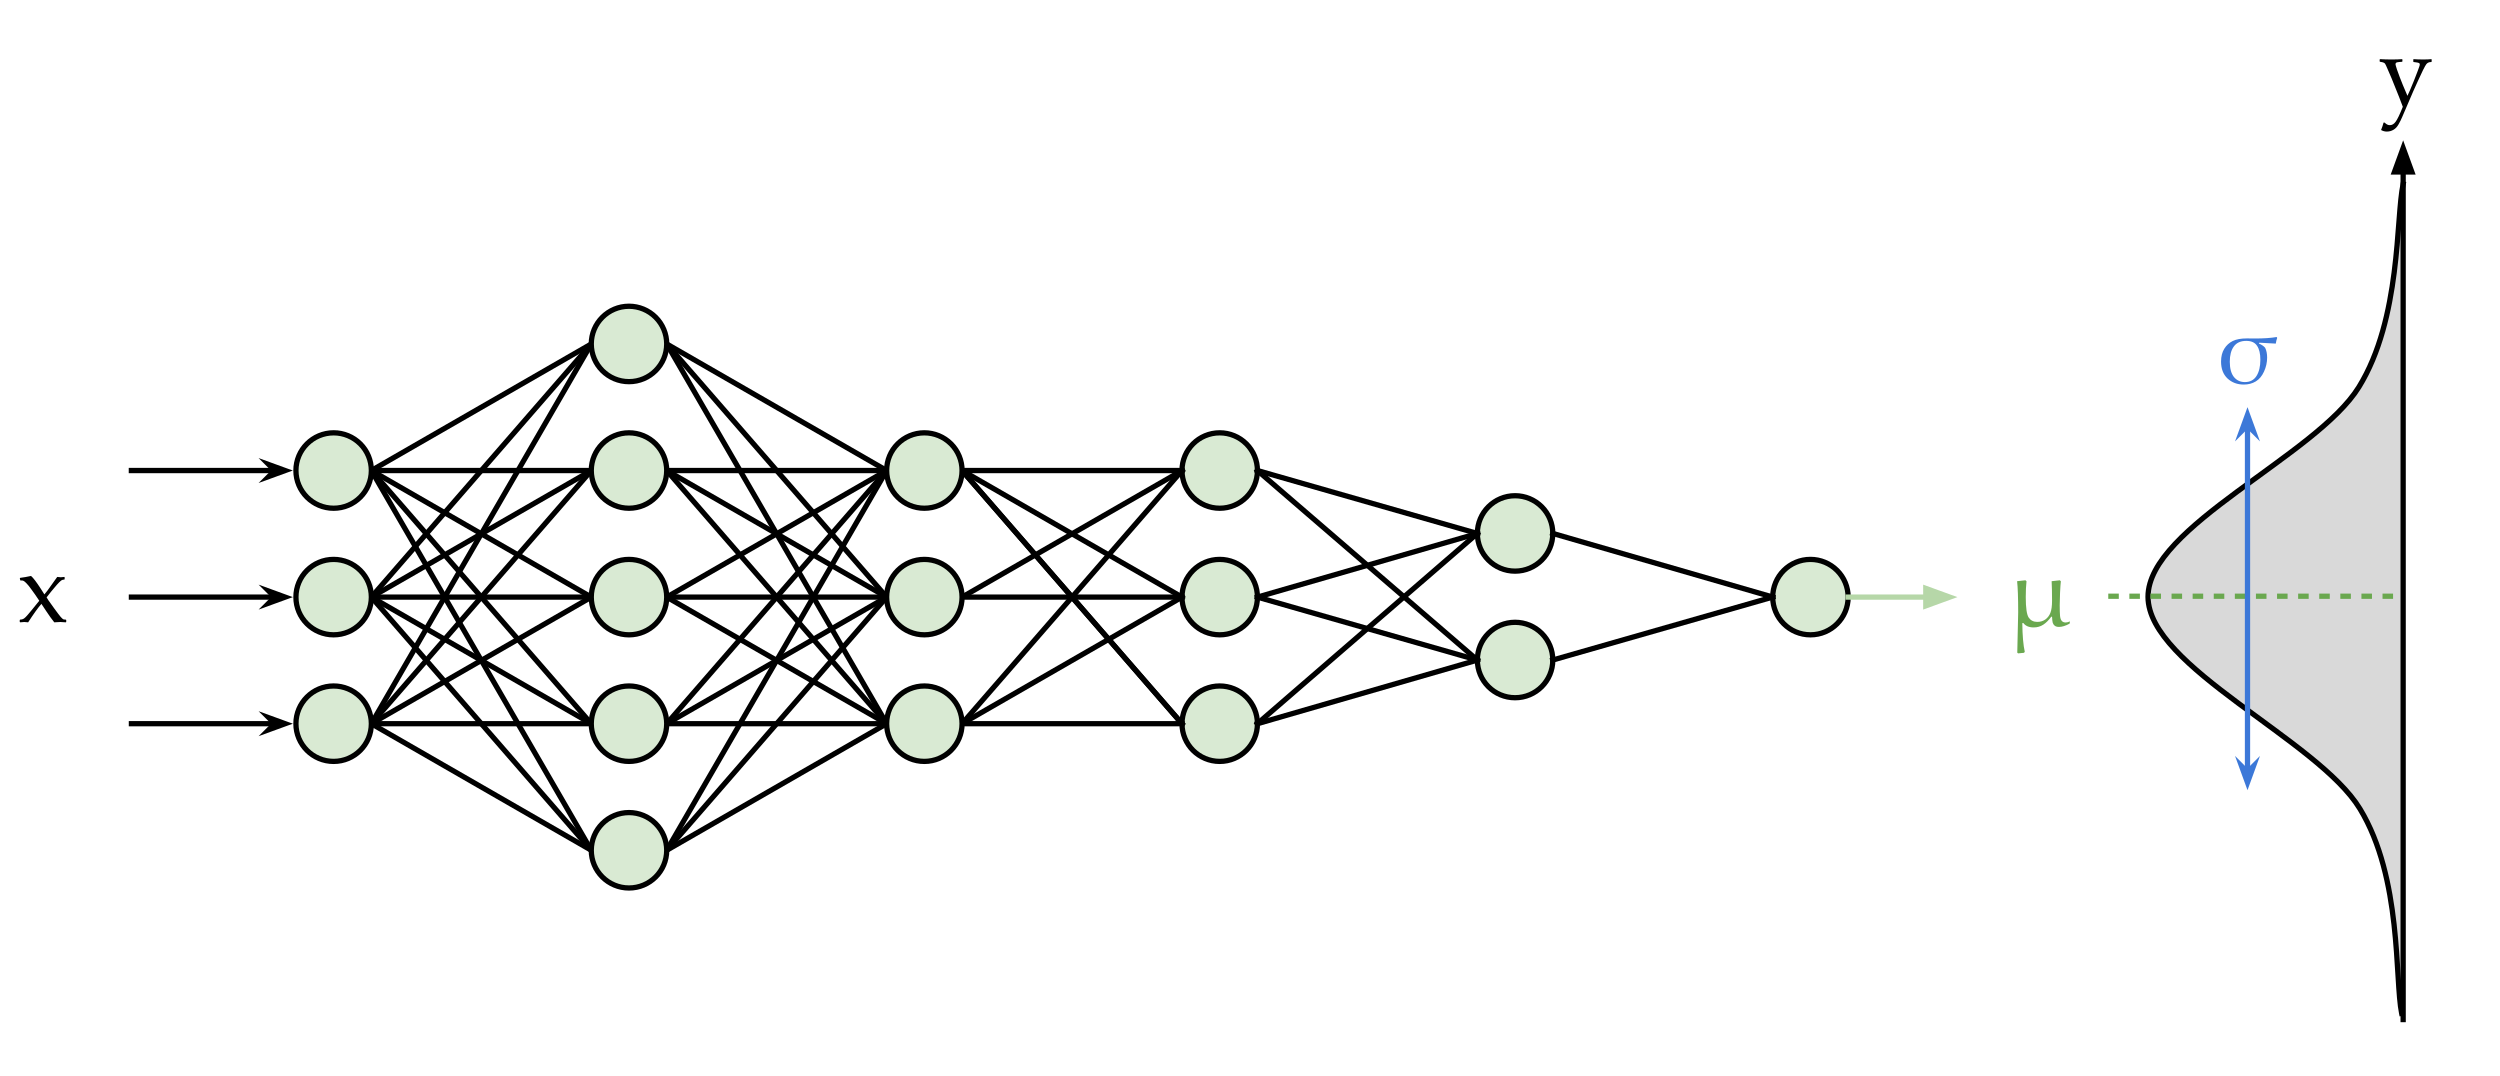 <svg version="1.1" viewBox="0.0 0.0 474.0 204.0" fill="none" stroke="none" stroke-linecap="square" stroke-miterlimit="10" xmlns:xlink="http://www.w3.org/1999/xlink" xmlns="http://www.w3.org/2000/svg"><clipPath id="p.0"><path d="m0 0l474.0 0l0 204.0l-474.0 0l0 -204.0z" clip-rule="nonzero"/></clipPath><g clip-path="url(#p.0)"><path fill="#000000" fill-opacity="0.0" d="m0 0l474.0 0l0 204.0l-474.0 0z" fill-rule="evenodd"/><path fill="#000000" fill-opacity="0.0" d="m70.407 89.213l41.701 -24.0" fill-rule="evenodd"/><path stroke="#000000" stroke-width="1.0" stroke-linejoin="round" stroke-linecap="butt" d="m70.407 89.213l41.701 -24.0" fill-rule="evenodd"/><path fill="#000000" fill-opacity="0.0" d="m70.407 89.213l41.701 0" fill-rule="evenodd"/><path stroke="#000000" stroke-width="1.0" stroke-linejoin="round" stroke-linecap="butt" d="m70.407 89.213l41.701 0" fill-rule="evenodd"/><path fill="#000000" fill-opacity="0.0" d="m70.407 89.213l41.701 24.0" fill-rule="evenodd"/><path stroke="#000000" stroke-width="1.0" stroke-linejoin="round" stroke-linecap="butt" d="m70.407 89.213l41.701 24.0" fill-rule="evenodd"/><path fill="#000000" fill-opacity="0.0" d="m70.407 89.213l41.701 48.0" fill-rule="evenodd"/><path stroke="#000000" stroke-width="1.0" stroke-linejoin="round" stroke-linecap="butt" d="m70.407 89.213l41.701 48.0" fill-rule="evenodd"/><path fill="#000000" fill-opacity="0.0" d="m70.407 89.213l41.701 72.0" fill-rule="evenodd"/><path stroke="#000000" stroke-width="1.0" stroke-linejoin="round" stroke-linecap="butt" d="m70.407 89.213l41.701 72.0" fill-rule="evenodd"/><path fill="#000000" fill-opacity="0.0" d="m70.407 113.213l41.701 -48.0" fill-rule="evenodd"/><path stroke="#000000" stroke-width="1.0" stroke-linejoin="round" stroke-linecap="butt" d="m70.407 113.213l41.701 -48.0" fill-rule="evenodd"/><path fill="#000000" fill-opacity="0.0" d="m70.407 113.213l41.701 -24.0" fill-rule="evenodd"/><path stroke="#000000" stroke-width="1.0" stroke-linejoin="round" stroke-linecap="butt" d="m70.407 113.213l41.701 -24.0" fill-rule="evenodd"/><path fill="#000000" fill-opacity="0.0" d="m70.407 113.213l41.701 0" fill-rule="evenodd"/><path stroke="#000000" stroke-width="1.0" stroke-linejoin="round" stroke-linecap="butt" d="m70.407 113.213l41.701 0" fill-rule="evenodd"/><path fill="#000000" fill-opacity="0.0" d="m70.407 113.213l41.701 24.0" fill-rule="evenodd"/><path stroke="#000000" stroke-width="1.0" stroke-linejoin="round" stroke-linecap="butt" d="m70.407 113.213l41.701 24.0" fill-rule="evenodd"/><path fill="#000000" fill-opacity="0.0" d="m70.407 113.213l41.701 48.0" fill-rule="evenodd"/><path stroke="#000000" stroke-width="1.0" stroke-linejoin="round" stroke-linecap="butt" d="m70.407 113.213l41.701 48.0" fill-rule="evenodd"/><path fill="#000000" fill-opacity="0.0" d="m70.407 137.213l41.701 -72.0" fill-rule="evenodd"/><path stroke="#000000" stroke-width="1.0" stroke-linejoin="round" stroke-linecap="butt" d="m70.407 137.213l41.701 -72.0" fill-rule="evenodd"/><path fill="#000000" fill-opacity="0.0" d="m70.407 137.213l41.701 -48.0" fill-rule="evenodd"/><path stroke="#000000" stroke-width="1.0" stroke-linejoin="round" stroke-linecap="butt" d="m70.407 137.213l41.701 -48.0" fill-rule="evenodd"/><path fill="#000000" fill-opacity="0.0" d="m70.407 137.213l41.701 -24.0" fill-rule="evenodd"/><path stroke="#000000" stroke-width="1.0" stroke-linejoin="round" stroke-linecap="butt" d="m70.407 137.213l41.701 -24.0" fill-rule="evenodd"/><path fill="#000000" fill-opacity="0.0" d="m70.407 137.213l41.701 0" fill-rule="evenodd"/><path stroke="#000000" stroke-width="1.0" stroke-linejoin="round" stroke-linecap="butt" d="m70.407 137.213l41.701 0" fill-rule="evenodd"/><path fill="#000000" fill-opacity="0.0" d="m70.407 137.213l41.701 24.0" fill-rule="evenodd"/><path stroke="#000000" stroke-width="1.0" stroke-linejoin="round" stroke-linecap="butt" d="m70.407 137.213l41.701 24.0" fill-rule="evenodd"/><path fill="#d9ead3" d="m224.108 89.213l0 0c0 -3.949 3.201 -7.15 7.15 -7.15l0 0c1.896 0 3.715 0.753 5.056 2.094c1.341 1.341 2.094 3.159 2.094 5.056l0 0c0 3.949 -3.201 7.15 -7.15 7.15l0 0c-3.949 0 -7.15 -3.201 -7.15 -7.15z" fill-rule="evenodd"/><path stroke="#000000" stroke-width="1.0" stroke-linejoin="round" stroke-linecap="butt" d="m224.108 89.213l0 0c0 -3.949 3.201 -7.15 7.15 -7.15l0 0c1.896 0 3.715 0.753 5.056 2.094c1.341 1.341 2.094 3.159 2.094 5.056l0 0c0 3.949 -3.201 7.15 -7.15 7.15l0 0c-3.949 0 -7.15 -3.201 -7.15 -7.15z" fill-rule="evenodd"/><path fill="#d9ead3" d="m224.108 113.213l0 0c0 -3.949 3.201 -7.15 7.15 -7.15l0 0c1.896 0 3.715 0.753 5.056 2.094c1.341 1.341 2.094 3.159 2.094 5.056l0 0c0 3.949 -3.201 7.15 -7.15 7.15l0 0c-3.949 0 -7.15 -3.201 -7.15 -7.15z" fill-rule="evenodd"/><path stroke="#000000" stroke-width="1.0" stroke-linejoin="round" stroke-linecap="butt" d="m224.108 113.213l0 0c0 -3.949 3.201 -7.15 7.15 -7.15l0 0c1.896 0 3.715 0.753 5.056 2.094c1.341 1.341 2.094 3.159 2.094 5.056l0 0c0 3.949 -3.201 7.15 -7.15 7.15l0 0c-3.949 0 -7.15 -3.201 -7.15 -7.15z" fill-rule="evenodd"/><path fill="#d9ead3" d="m224.108 137.213l0 0c0 -3.949 3.201 -7.15 7.15 -7.15l0 0c1.896 0 3.715 0.753 5.056 2.094c1.341 1.341 2.094 3.159 2.094 5.056l0 0c0 3.949 -3.201 7.15 -7.15 7.15l0 0c-3.949 0 -7.15 -3.201 -7.15 -7.15z" fill-rule="evenodd"/><path stroke="#000000" stroke-width="1.0" stroke-linejoin="round" stroke-linecap="butt" d="m224.108 137.213l0 0c0 -3.949 3.201 -7.15 7.15 -7.15l0 0c1.896 0 3.715 0.753 5.056 2.094c1.341 1.341 2.094 3.159 2.094 5.056l0 0c0 3.949 -3.201 7.15 -7.15 7.15l0 0c-3.949 0 -7.15 -3.201 -7.15 -7.15z" fill-rule="evenodd"/><path fill="#d9ead3" d="m280.108 125.139l0 0c0 -3.949 3.201 -7.15 7.15 -7.15l0 0c1.896 0 3.715 0.753 5.056 2.094c1.341 1.341 2.094 3.159 2.094 5.056l0 0c0 3.949 -3.201 7.15 -7.15 7.15l0 0c-3.949 0 -7.15 -3.201 -7.15 -7.15z" fill-rule="evenodd"/><path stroke="#000000" stroke-width="1.0" stroke-linejoin="round" stroke-linecap="butt" d="m280.108 125.139l0 0c0 -3.949 3.201 -7.15 7.15 -7.15l0 0c1.896 0 3.715 0.753 5.056 2.094c1.341 1.341 2.094 3.159 2.094 5.056l0 0c0 3.949 -3.201 7.15 -7.15 7.15l0 0c-3.949 0 -7.15 -3.201 -7.15 -7.15z" fill-rule="evenodd"/><path fill="#d9ead3" d="m280.108 101.139l0 0c0 -3.949 3.201 -7.15 7.15 -7.15l0 0c1.896 0 3.715 0.753 5.056 2.094c1.341 1.341 2.094 3.159 2.094 5.056l0 0c0 3.949 -3.201 7.15 -7.15 7.15l0 0c-3.949 0 -7.15 -3.201 -7.15 -7.15z" fill-rule="evenodd"/><path stroke="#000000" stroke-width="1.0" stroke-linejoin="round" stroke-linecap="butt" d="m280.108 101.139l0 0c0 -3.949 3.201 -7.15 7.15 -7.15l0 0c1.896 0 3.715 0.753 5.056 2.094c1.341 1.341 2.094 3.159 2.094 5.056l0 0c0 3.949 -3.201 7.15 -7.15 7.15l0 0c-3.949 0 -7.15 -3.201 -7.15 -7.15z" fill-rule="evenodd"/><path fill="#d9ead3" d="m336.108 113.213l0 0c0 -3.949 3.201 -7.15 7.15 -7.15l0 0c1.896 0 3.715 0.753 5.056 2.094c1.341 1.341 2.094 3.159 2.094 5.056l0 0c0 3.949 -3.201 7.15 -7.15 7.15l0 0c-3.949 0 -7.15 -3.201 -7.15 -7.15z" fill-rule="evenodd"/><path stroke="#000000" stroke-width="1.0" stroke-linejoin="round" stroke-linecap="butt" d="m336.108 113.213l0 0c0 -3.949 3.201 -7.15 7.15 -7.15l0 0c1.896 0 3.715 0.753 5.056 2.094c1.341 1.341 2.094 3.159 2.094 5.056l0 0c0 3.949 -3.201 7.15 -7.15 7.15l0 0c-3.949 0 -7.15 -3.201 -7.15 -7.15z" fill-rule="evenodd"/><path fill="#000000" fill-opacity="0.0" d="m126.407 65.213l41.701 24.0" fill-rule="evenodd"/><path stroke="#000000" stroke-width="1.0" stroke-linejoin="round" stroke-linecap="butt" d="m126.407 65.213l41.701 24.0" fill-rule="evenodd"/><path fill="#000000" fill-opacity="0.0" d="m126.407 65.213l41.701 48.0" fill-rule="evenodd"/><path stroke="#000000" stroke-width="1.0" stroke-linejoin="round" stroke-linecap="butt" d="m126.407 65.213l41.701 48.0" fill-rule="evenodd"/><path fill="#000000" fill-opacity="0.0" d="m126.407 65.213l41.701 72.0" fill-rule="evenodd"/><path stroke="#000000" stroke-width="1.0" stroke-linejoin="round" stroke-linecap="butt" d="m126.407 65.213l41.701 72.0" fill-rule="evenodd"/><path fill="#000000" fill-opacity="0.0" d="m126.407 89.213l41.701 0" fill-rule="evenodd"/><path stroke="#000000" stroke-width="1.0" stroke-linejoin="round" stroke-linecap="butt" d="m126.407 89.213l41.701 0" fill-rule="evenodd"/><path fill="#000000" fill-opacity="0.0" d="m126.407 89.213l41.701 24.0" fill-rule="evenodd"/><path stroke="#000000" stroke-width="1.0" stroke-linejoin="round" stroke-linecap="butt" d="m126.407 89.213l41.701 24.0" fill-rule="evenodd"/><path fill="#000000" fill-opacity="0.0" d="m126.407 89.213l41.701 48.0" fill-rule="evenodd"/><path stroke="#000000" stroke-width="1.0" stroke-linejoin="round" stroke-linecap="butt" d="m126.407 89.213l41.701 48.0" fill-rule="evenodd"/><path fill="#000000" fill-opacity="0.0" d="m126.407 113.213l41.701 -24.0" fill-rule="evenodd"/><path stroke="#000000" stroke-width="1.0" stroke-linejoin="round" stroke-linecap="butt" d="m126.407 113.213l41.701 -24.0" fill-rule="evenodd"/><path fill="#000000" fill-opacity="0.0" d="m126.407 113.213l41.701 0" fill-rule="evenodd"/><path stroke="#000000" stroke-width="1.0" stroke-linejoin="round" stroke-linecap="butt" d="m126.407 113.213l41.701 0" fill-rule="evenodd"/><path fill="#000000" fill-opacity="0.0" d="m126.407 113.213l41.701 24.0" fill-rule="evenodd"/><path stroke="#000000" stroke-width="1.0" stroke-linejoin="round" stroke-linecap="butt" d="m126.407 113.213l41.701 24.0" fill-rule="evenodd"/><path fill="#000000" fill-opacity="0.0" d="m126.407 137.213l41.701 -48.0" fill-rule="evenodd"/><path stroke="#000000" stroke-width="1.0" stroke-linejoin="round" stroke-linecap="butt" d="m126.407 137.213l41.701 -48.0" fill-rule="evenodd"/><path fill="#000000" fill-opacity="0.0" d="m126.407 137.213l41.701 -24.0" fill-rule="evenodd"/><path stroke="#000000" stroke-width="1.0" stroke-linejoin="round" stroke-linecap="butt" d="m126.407 137.213l41.701 -24.0" fill-rule="evenodd"/><path fill="#000000" fill-opacity="0.0" d="m126.407 137.213l41.701 0" fill-rule="evenodd"/><path stroke="#000000" stroke-width="1.0" stroke-linejoin="round" stroke-linecap="butt" d="m126.407 137.213l41.701 0" fill-rule="evenodd"/><path fill="#000000" fill-opacity="0.0" d="m126.407 161.213l41.701 -24.0" fill-rule="evenodd"/><path stroke="#000000" stroke-width="1.0" stroke-linejoin="round" stroke-linecap="butt" d="m126.407 161.213l41.701 -24.0" fill-rule="evenodd"/><path fill="#000000" fill-opacity="0.0" d="m126.407 161.213l41.701 -48.0" fill-rule="evenodd"/><path stroke="#000000" stroke-width="1.0" stroke-linejoin="round" stroke-linecap="butt" d="m126.407 161.213l41.701 -48.0" fill-rule="evenodd"/><path fill="#000000" fill-opacity="0.0" d="m126.407 161.213l41.701 -72.0" fill-rule="evenodd"/><path stroke="#000000" stroke-width="1.0" stroke-linejoin="round" stroke-linecap="butt" d="m126.407 161.213l41.701 -72.0" fill-rule="evenodd"/><path fill="#000000" fill-opacity="0.0" d="m182.407 89.213l41.701 0" fill-rule="evenodd"/><path stroke="#000000" stroke-width="1.0" stroke-linejoin="round" stroke-linecap="butt" d="m182.407 89.213l41.701 0" fill-rule="evenodd"/><path fill="#000000" fill-opacity="0.0" d="m182.407 89.213l41.701 24.0" fill-rule="evenodd"/><path stroke="#000000" stroke-width="1.0" stroke-linejoin="round" stroke-linecap="butt" d="m182.407 89.213l41.701 24.0" fill-rule="evenodd"/><path fill="#000000" fill-opacity="0.0" d="m182.407 89.213l41.701 48.0" fill-rule="evenodd"/><path stroke="#000000" stroke-width="1.0" stroke-linejoin="round" stroke-linecap="butt" d="m182.407 89.213l41.701 48.0" fill-rule="evenodd"/><path fill="#000000" fill-opacity="0.0" d="m182.407 89.213l41.701 48.0" fill-rule="evenodd"/><path stroke="#000000" stroke-width="1.0" stroke-linejoin="round" stroke-linecap="butt" d="m182.407 89.213l41.701 48.0" fill-rule="evenodd"/><path fill="#000000" fill-opacity="0.0" d="m182.407 137.213l41.701 -24.0" fill-rule="evenodd"/><path stroke="#000000" stroke-width="1.0" stroke-linejoin="round" stroke-linecap="butt" d="m182.407 137.213l41.701 -24.0" fill-rule="evenodd"/><path fill="#000000" fill-opacity="0.0" d="m182.407 137.213l41.701 -48.0" fill-rule="evenodd"/><path stroke="#000000" stroke-width="1.0" stroke-linejoin="round" stroke-linecap="butt" d="m182.407 137.213l41.701 -48.0" fill-rule="evenodd"/><path fill="#000000" fill-opacity="0.0" d="m182.407 113.213l41.701 -24.0" fill-rule="evenodd"/><path stroke="#000000" stroke-width="1.0" stroke-linejoin="round" stroke-linecap="butt" d="m182.407 113.213l41.701 -24.0" fill-rule="evenodd"/><path fill="#000000" fill-opacity="0.0" d="m182.407 113.213l41.701 0" fill-rule="evenodd"/><path stroke="#000000" stroke-width="1.0" stroke-linejoin="round" stroke-linecap="butt" d="m182.407 113.213l41.701 0" fill-rule="evenodd"/><path fill="#000000" fill-opacity="0.0" d="m182.407 137.213l41.701 0" fill-rule="evenodd"/><path stroke="#000000" stroke-width="1.0" stroke-linejoin="round" stroke-linecap="butt" d="m182.407 137.213l41.701 0" fill-rule="evenodd"/><path fill="#000000" fill-opacity="0.0" d="m238.407 89.213l41.701 11.937" fill-rule="evenodd"/><path stroke="#000000" stroke-width="1.0" stroke-linejoin="round" stroke-linecap="butt" d="m238.407 89.213l41.701 11.937" fill-rule="evenodd"/><path fill="#000000" fill-opacity="0.0" d="m238.407 89.213l41.701 35.937" fill-rule="evenodd"/><path stroke="#000000" stroke-width="1.0" stroke-linejoin="round" stroke-linecap="butt" d="m238.407 89.213l41.701 35.937" fill-rule="evenodd"/><path fill="#000000" fill-opacity="0.0" d="m238.407 113.213l41.701 -12.063" fill-rule="evenodd"/><path stroke="#000000" stroke-width="1.0" stroke-linejoin="round" stroke-linecap="butt" d="m238.407 113.213l41.701 -12.063" fill-rule="evenodd"/><path fill="#000000" fill-opacity="0.0" d="m238.407 113.213l41.701 11.937" fill-rule="evenodd"/><path stroke="#000000" stroke-width="1.0" stroke-linejoin="round" stroke-linecap="butt" d="m238.407 113.213l41.701 11.937" fill-rule="evenodd"/><path fill="#000000" fill-opacity="0.0" d="m238.407 137.202l41.701 -36.063" fill-rule="evenodd"/><path stroke="#000000" stroke-width="1.0" stroke-linejoin="round" stroke-linecap="butt" d="m238.407 137.202l41.701 -36.063" fill-rule="evenodd"/><path fill="#000000" fill-opacity="0.0" d="m238.407 137.213l41.701 -12.063" fill-rule="evenodd"/><path stroke="#000000" stroke-width="1.0" stroke-linejoin="round" stroke-linecap="butt" d="m238.407 137.213l41.701 -12.063" fill-rule="evenodd"/><path fill="#000000" fill-opacity="0.0" d="m294.407 101.139l41.701 12.063" fill-rule="evenodd"/><path stroke="#000000" stroke-width="1.0" stroke-linejoin="round" stroke-linecap="butt" d="m294.407 101.139l41.701 12.063" fill-rule="evenodd"/><path fill="#000000" fill-opacity="0.0" d="m294.407 125.139l41.701 -11.937" fill-rule="evenodd"/><path stroke="#000000" stroke-width="1.0" stroke-linejoin="round" stroke-linecap="butt" d="m294.407 125.139l41.701 -11.937" fill-rule="evenodd"/><path fill="#d9ead3" d="m56.108 89.213l0 0c0 -3.949 3.201 -7.15 7.15 -7.15l0 0c1.896 0 3.715 0.753 5.056 2.094c1.341 1.341 2.094 3.159 2.094 5.056l0 0c0 3.949 -3.201 7.15 -7.15 7.15l0 0c-3.949 0 -7.15 -3.201 -7.15 -7.15z" fill-rule="evenodd"/><path stroke="#000000" stroke-width="1.0" stroke-linejoin="round" stroke-linecap="butt" d="m56.108 89.213l0 0c0 -3.949 3.201 -7.15 7.15 -7.15l0 0c1.896 0 3.715 0.753 5.056 2.094c1.341 1.341 2.094 3.159 2.094 5.056l0 0c0 3.949 -3.201 7.15 -7.15 7.15l0 0c-3.949 0 -7.15 -3.201 -7.15 -7.15z" fill-rule="evenodd"/><path fill="#d9ead3" d="m56.108 113.213l0 0c0 -3.949 3.201 -7.15 7.15 -7.15l0 0c1.896 0 3.715 0.753 5.056 2.094c1.341 1.341 2.094 3.159 2.094 5.056l0 0c0 3.949 -3.201 7.15 -7.15 7.15l0 0c-3.949 0 -7.15 -3.201 -7.15 -7.15z" fill-rule="evenodd"/><path stroke="#000000" stroke-width="1.0" stroke-linejoin="round" stroke-linecap="butt" d="m56.108 113.213l0 0c0 -3.949 3.201 -7.15 7.15 -7.15l0 0c1.896 0 3.715 0.753 5.056 2.094c1.341 1.341 2.094 3.159 2.094 5.056l0 0c0 3.949 -3.201 7.15 -7.15 7.15l0 0c-3.949 0 -7.15 -3.201 -7.15 -7.15z" fill-rule="evenodd"/><path fill="#d9ead3" d="m56.108 137.213l0 0c0 -3.949 3.201 -7.15 7.15 -7.15l0 0c1.896 0 3.715 0.753 5.056 2.094c1.341 1.341 2.094 3.159 2.094 5.056l0 0c0 3.949 -3.201 7.15 -7.15 7.15l0 0c-3.949 0 -7.15 -3.201 -7.15 -7.15z" fill-rule="evenodd"/><path stroke="#000000" stroke-width="1.0" stroke-linejoin="round" stroke-linecap="butt" d="m56.108 137.213l0 0c0 -3.949 3.201 -7.15 7.15 -7.15l0 0c1.896 0 3.715 0.753 5.056 2.094c1.341 1.341 2.094 3.159 2.094 5.056l0 0c0 3.949 -3.201 7.15 -7.15 7.15l0 0c-3.949 0 -7.15 -3.201 -7.15 -7.15z" fill-rule="evenodd"/><path fill="#d9ead3" d="m112.108 89.213l0 0c0 -3.949 3.201 -7.15 7.15 -7.15l0 0c1.896 0 3.715 0.753 5.056 2.094c1.341 1.341 2.094 3.159 2.094 5.056l0 0c0 3.949 -3.201 7.15 -7.15 7.15l0 0c-3.949 0 -7.15 -3.201 -7.15 -7.15z" fill-rule="evenodd"/><path stroke="#000000" stroke-width="1.0" stroke-linejoin="round" stroke-linecap="butt" d="m112.108 89.213l0 0c0 -3.949 3.201 -7.15 7.15 -7.15l0 0c1.896 0 3.715 0.753 5.056 2.094c1.341 1.341 2.094 3.159 2.094 5.056l0 0c0 3.949 -3.201 7.15 -7.15 7.15l0 0c-3.949 0 -7.15 -3.201 -7.15 -7.15z" fill-rule="evenodd"/><path fill="#d9ead3" d="m112.108 113.213l0 0c0 -3.949 3.201 -7.15 7.15 -7.15l0 0c1.896 0 3.715 0.753 5.056 2.094c1.341 1.341 2.094 3.159 2.094 5.056l0 0c0 3.949 -3.201 7.15 -7.15 7.15l0 0c-3.949 0 -7.15 -3.201 -7.15 -7.15z" fill-rule="evenodd"/><path stroke="#000000" stroke-width="1.0" stroke-linejoin="round" stroke-linecap="butt" d="m112.108 113.213l0 0c0 -3.949 3.201 -7.15 7.15 -7.15l0 0c1.896 0 3.715 0.753 5.056 2.094c1.341 1.341 2.094 3.159 2.094 5.056l0 0c0 3.949 -3.201 7.15 -7.15 7.15l0 0c-3.949 0 -7.15 -3.201 -7.15 -7.15z" fill-rule="evenodd"/><path fill="#d9ead3" d="m112.108 137.213l0 0c0 -3.949 3.201 -7.15 7.15 -7.15l0 0c1.896 0 3.715 0.753 5.056 2.094c1.341 1.341 2.094 3.159 2.094 5.056l0 0c0 3.949 -3.201 7.15 -7.15 7.15l0 0c-3.949 0 -7.15 -3.201 -7.15 -7.15z" fill-rule="evenodd"/><path stroke="#000000" stroke-width="1.0" stroke-linejoin="round" stroke-linecap="butt" d="m112.108 137.213l0 0c0 -3.949 3.201 -7.15 7.15 -7.15l0 0c1.896 0 3.715 0.753 5.056 2.094c1.341 1.341 2.094 3.159 2.094 5.056l0 0c0 3.949 -3.201 7.15 -7.15 7.15l0 0c-3.949 0 -7.15 -3.201 -7.15 -7.15z" fill-rule="evenodd"/><path fill="#d9ead3" d="m112.108 65.213l0 0c0 -3.949 3.201 -7.15 7.15 -7.15l0 0c1.896 0 3.715 0.753 5.056 2.094c1.341 1.341 2.094 3.159 2.094 5.056l0 0c0 3.949 -3.201 7.15 -7.15 7.15l0 0c-3.949 0 -7.15 -3.201 -7.15 -7.15z" fill-rule="evenodd"/><path stroke="#000000" stroke-width="1.0" stroke-linejoin="round" stroke-linecap="butt" d="m112.108 65.213l0 0c0 -3.949 3.201 -7.15 7.15 -7.15l0 0c1.896 0 3.715 0.753 5.056 2.094c1.341 1.341 2.094 3.159 2.094 5.056l0 0c0 3.949 -3.201 7.15 -7.15 7.15l0 0c-3.949 0 -7.15 -3.201 -7.15 -7.15z" fill-rule="evenodd"/><path fill="#d9ead3" d="m112.108 161.213l0 0c0 -3.949 3.201 -7.15 7.15 -7.15l0 0c1.896 0 3.715 0.753 5.056 2.094c1.341 1.341 2.094 3.159 2.094 5.056l0 0c0 3.949 -3.201 7.15 -7.15 7.15l0 0c-3.949 0 -7.15 -3.201 -7.15 -7.15z" fill-rule="evenodd"/><path stroke="#000000" stroke-width="1.0" stroke-linejoin="round" stroke-linecap="butt" d="m112.108 161.213l0 0c0 -3.949 3.201 -7.15 7.15 -7.15l0 0c1.896 0 3.715 0.753 5.056 2.094c1.341 1.341 2.094 3.159 2.094 5.056l0 0c0 3.949 -3.201 7.15 -7.15 7.15l0 0c-3.949 0 -7.15 -3.201 -7.15 -7.15z" fill-rule="evenodd"/><path fill="#d9ead3" d="m168.108 89.213l0 0c0 -3.949 3.201 -7.15 7.15 -7.15l0 0c1.896 0 3.715 0.753 5.056 2.094c1.341 1.341 2.094 3.159 2.094 5.056l0 0c0 3.949 -3.201 7.15 -7.15 7.15l0 0c-3.949 0 -7.15 -3.201 -7.15 -7.15z" fill-rule="evenodd"/><path stroke="#000000" stroke-width="1.0" stroke-linejoin="round" stroke-linecap="butt" d="m168.108 89.213l0 0c0 -3.949 3.201 -7.15 7.15 -7.15l0 0c1.896 0 3.715 0.753 5.056 2.094c1.341 1.341 2.094 3.159 2.094 5.056l0 0c0 3.949 -3.201 7.15 -7.15 7.15l0 0c-3.949 0 -7.15 -3.201 -7.15 -7.15z" fill-rule="evenodd"/><path fill="#d9ead3" d="m168.108 113.213l0 0c0 -3.949 3.201 -7.15 7.15 -7.15l0 0c1.896 0 3.715 0.753 5.056 2.094c1.341 1.341 2.094 3.159 2.094 5.056l0 0c0 3.949 -3.201 7.15 -7.15 7.15l0 0c-3.949 0 -7.15 -3.201 -7.15 -7.15z" fill-rule="evenodd"/><path stroke="#000000" stroke-width="1.0" stroke-linejoin="round" stroke-linecap="butt" d="m168.108 113.213l0 0c0 -3.949 3.201 -7.15 7.15 -7.15l0 0c1.896 0 3.715 0.753 5.056 2.094c1.341 1.341 2.094 3.159 2.094 5.056l0 0c0 3.949 -3.201 7.15 -7.15 7.15l0 0c-3.949 0 -7.15 -3.201 -7.15 -7.15z" fill-rule="evenodd"/><path fill="#d9ead3" d="m168.108 137.213l0 0c0 -3.949 3.201 -7.15 7.15 -7.15l0 0c1.896 0 3.715 0.753 5.056 2.094c1.341 1.341 2.094 3.159 2.094 5.056l0 0c0 3.949 -3.201 7.15 -7.15 7.15l0 0c-3.949 0 -7.15 -3.201 -7.15 -7.15z" fill-rule="evenodd"/><path stroke="#000000" stroke-width="1.0" stroke-linejoin="round" stroke-linecap="butt" d="m168.108 137.213l0 0c0 -3.949 3.201 -7.15 7.15 -7.15l0 0c1.896 0 3.715 0.753 5.056 2.094c1.341 1.341 2.094 3.159 2.094 5.056l0 0c0 3.949 -3.201 7.15 -7.15 7.15l0 0c-3.949 0 -7.15 -3.201 -7.15 -7.15z" fill-rule="evenodd"/><path fill="#d9d9d9" d="m455.354 192.126c-1.319 -6.465 0.099 -25.627 -7.916 -38.787c-8.015 -13.16 -40.14 -26.848 -40.173 -40.173c-0.033 -13.325 31.914 -26.731 39.976 -39.777c8.062 -13.046 6.997 -32.082 8.396 -38.499" fill-rule="evenodd"/><path stroke="#000000" stroke-width="1.0" stroke-linejoin="round" stroke-linecap="butt" d="m455.354 192.126c-1.319 -6.465 0.099 -25.627 -7.916 -38.787c-8.015 -13.16 -40.14 -26.848 -40.173 -40.173c-0.033 -13.325 31.914 -26.731 39.976 -39.777c8.062 -13.046 6.997 -32.082 8.396 -38.499" fill-rule="evenodd"/><path fill="#000000" fill-opacity="0.0" d="m455.638 193.315l0 -166.709" fill-rule="evenodd"/><path stroke="#000000" stroke-width="1.0" stroke-linejoin="round" stroke-linecap="butt" d="m455.638 193.315l0 -160.709" fill-rule="evenodd"/><path fill="#000000" stroke="#000000" stroke-width="1.0" stroke-linecap="butt" d="m457.29 32.606l-1.652 -4.538l-1.652 4.538z" fill-rule="evenodd"/><path fill="#000000" fill-opacity="0.0" d="m441.397 6.134l29.669 0l0 13.291l-29.669 0z" fill-rule="evenodd"/><path fill="#000000" d="m451.45 24.653q0.312 -0.766 0.469 -1.406l0.219 0q0.453 0.484 0.969 0.484q0.641 0 1.109 -0.656q0.484 -0.641 1.359 -2.828q-0.344 -0.969 -0.703 -1.844l-1.438 -3.578q-0.234 -0.562 -0.688 -1.594q-0.438 -1.031 -0.531 -1.141q-0.078 -0.109 -0.219 -0.188q-0.141 -0.094 -0.734 -0.188l-0.078 -0.062l0 -0.375l0.094 -0.062q1.047 0.062 2.141 0.062q1.297 0 2.0 -0.062l0.078 0.062l0 0.375l-0.078 0.062q-0.094 0.016 -0.562 0.047q-0.453 0.031 -0.562 0.156q-0.109 0.109 -0.109 0.25q0 0.156 0.281 1.016q0.281 0.844 0.547 1.5l0.562 1.422q0.562 1.391 0.875 2.062l0.484 -1.062q0.266 -0.578 0.734 -1.766l0.75 -1.938q0.297 -0.75 0.328 -0.922q0.047 -0.188 0.047 -0.266q0 -0.203 -0.156 -0.266q-0.141 -0.078 -0.641 -0.141l-0.375 -0.047l-0.062 -0.078l0 -0.406l0.078 -0.062q0.75 0.062 1.812 0.062q0.953 0 1.516 -0.062l0.078 0.062l0 0.406l-0.078 0.078q-0.328 0 -0.531 0.094q-0.203 0.078 -0.391 0.297q-0.172 0.203 -0.656 1.172q-0.469 0.969 -0.938 2.0l-0.891 1.969l-2.109 4.906q-0.266 0.641 -0.672 1.359q-0.406 0.734 -1.0 1.062q-0.578 0.328 -1.234 0.328q-0.578 0 -1.094 -0.297zm4.875 -14.203l0 0zm2.141 9.797l0 0z" fill-rule="nonzero"/><path fill="#000000" fill-opacity="0.0" d="m411.291 59.081l29.669 0l0 13.291l-29.669 0z" fill-rule="evenodd"/><path fill="#3c78d8" d="m431.659 63.897l0.094 0.172q-0.172 0.469 -0.266 1.078q-0.781 -0.047 -3.125 -0.172l-0.078 0.156q0.828 0.359 1.188 0.812q0.375 0.766 0.375 1.844q0 1.391 -0.594 2.672q-0.578 1.266 -1.562 1.859q-0.984 0.594 -2.266 0.594q-1.859 0 -3.094 -1.156q-1.219 -1.156 -1.219 -3.203q0 -1.438 0.609 -2.422q0.609 -0.984 1.594 -1.469q1.0 -0.5 2.703 -0.5l1.531 0.016q2.469 0 4.109 -0.281zm-8.891 4.672q0 1.922 0.781 2.906q0.797 0.969 2.078 0.969q1.469 0 2.203 -1.156q0.734 -1.156 0.734 -3.094q0 -1.703 -0.625 -2.625q-0.609 -0.938 -2.047 -0.938q-1.594 0 -2.359 1.062q-0.766 1.047 -0.766 2.875z" fill-rule="nonzero"/><path fill="#000000" fill-opacity="0.0" d="m400.226 113.043l55.213 0" fill-rule="evenodd"/><path stroke="#6aa84f" stroke-width="1.0" stroke-linejoin="round" stroke-linecap="butt" stroke-dasharray="1.0,3.0" d="m400.226 113.043l55.213 0" fill-rule="evenodd"/><path fill="#000000" fill-opacity="0.0" d="m371.743 105.143l29.669 0l0 13.291l-29.669 0z" fill-rule="evenodd"/><path fill="#6aa84f" d="m392.462 117.818l-0.062 0.422q-1.141 0.625 -2.016 0.625q-0.5 0 -0.797 -0.219q-0.281 -0.219 -0.391 -0.578q-0.094 -0.359 -0.125 -1.094l-0.125 -0.078q-0.75 1.031 -1.547 1.547q-0.797 0.516 -1.812 0.516q-1.344 0 -1.969 -0.844l-0.188 0.031q0.047 3.609 0.469 5.422l-0.141 0.203q-0.516 0.078 -1.125 0.109l-0.156 -0.141q0.094 -3.812 0.172 -7.625q0 -4.078 -0.203 -5.922l1.578 -0.172l0.203 0.188q-0.141 1.266 -0.141 3.0q0 3.062 0.562 3.891q0.562 0.812 1.625 0.812q0.859 0 1.516 -0.453q0.656 -0.469 0.969 -1.266q0.312 -0.797 0.312 -2.281q0 -2.25 -0.078 -3.719l1.547 -0.172l0.203 0.188q-0.078 0.609 -0.156 2.203q-0.062 1.594 -0.062 2.359q0 1.344 0.062 2.0q0.062 0.641 0.328 0.953q0.266 0.297 0.734 0.297q0.359 0 0.812 -0.203z" fill-rule="nonzero"/><path fill="#000000" fill-opacity="0.0" d="m426.126 77.193l0 72.63" fill-rule="evenodd"/><path stroke="#3c78d8" stroke-width="1.0" stroke-linejoin="round" stroke-linecap="butt" d="m426.126 80.62l0 65.776" fill-rule="evenodd"/><path fill="#3c78d8" stroke="#3c78d8" stroke-width="1.0" stroke-linecap="butt" d="m426.126 80.62l1.125 1.125l-1.125 -3.09l-1.125 3.09z" fill-rule="evenodd"/><path fill="#3c78d8" stroke="#3c78d8" stroke-width="1.0" stroke-linecap="butt" d="m426.126 146.396l-1.125 -1.125l1.125 3.09l1.125 -3.09z" fill-rule="evenodd"/><path fill="#000000" fill-opacity="0.0" d="m350.407 113.213l20.724 0" fill-rule="evenodd"/><path stroke="#b6d7a8" stroke-width="1.0" stroke-linejoin="round" stroke-linecap="butt" d="m350.407 113.213l14.724 0" fill-rule="evenodd"/><path fill="#b6d7a8" stroke="#b6d7a8" stroke-width="1.0" stroke-linecap="butt" d="m365.131 114.865l4.538 -1.652l-4.538 -1.652z" fill-rule="evenodd"/><path fill="#000000" fill-opacity="0.0" d="m-5.585 104.365l22.142 0l0 13.291l-22.142 0z" fill-rule="evenodd"/><path fill="#000000" d="m3.821 117.993l-0.078 -0.078l0 -0.359l0.078 -0.078q0.344 -0.016 0.547 -0.109q0.219 -0.094 0.516 -0.391q0.312 -0.312 1.094 -1.266l1.469 -1.812l-0.781 -1.156q-0.172 -0.25 -0.719 -1.0q-0.531 -0.75 -0.906 -1.125q-0.359 -0.375 -0.547 -0.469q-0.172 -0.094 -0.344 -0.094q-0.094 0 -0.219 0.016l-0.094 -0.062l-0.078 -0.375l0.078 -0.078q0.922 -0.109 2.047 -0.359q0.625 0.531 1.859 2.438l0.672 1.062l0.578 -0.719q0.656 -0.875 1.859 -2.594q0.438 0.062 0.688 0.062q0.234 0 0.641 -0.062l0.078 0.062l0 0.375l-0.078 0.062q-0.297 0.031 -0.438 0.094q-0.141 0.062 -0.516 0.422q-0.359 0.359 -0.969 1.094l-0.547 0.656q-0.156 0.188 -0.312 0.391l-0.562 0.719l0.328 0.531q0.234 0.328 1.094 1.531q0.875 1.203 1.219 1.609q0.359 0.406 0.516 0.484q0.156 0.062 0.5 0.062l0.062 0.078l0 0.359l-0.062 0.078q-0.672 -0.062 -1.047 -0.062q-0.109 0 -1.156 0.062q-0.75 -0.938 -1.516 -2.109l-0.922 -1.391q-0.938 1.062 -2.516 3.5q-0.625 -0.062 -0.734 -0.062q-0.188 0 -0.781 0.062z" fill-rule="nonzero"/><path fill="#000000" fill-opacity="0.0" d="m24.908 89.213l30.614 0" fill-rule="evenodd"/><path stroke="#000000" stroke-width="1.0" stroke-linejoin="round" stroke-linecap="butt" d="m24.908 89.213l27.187 0" fill-rule="evenodd"/><path fill="#000000" stroke="#000000" stroke-width="1.0" stroke-linecap="butt" d="m52.096 89.213l-1.125 1.125l3.09 -1.125l-3.09 -1.125z" fill-rule="evenodd"/><path fill="#000000" fill-opacity="0.0" d="m24.916 113.213l30.614 0" fill-rule="evenodd"/><path stroke="#000000" stroke-width="1.0" stroke-linejoin="round" stroke-linecap="butt" d="m24.916 113.213l27.187 0" fill-rule="evenodd"/><path fill="#000000" stroke="#000000" stroke-width="1.0" stroke-linecap="butt" d="m52.103 113.213l-1.125 1.125l3.09 -1.125l-3.09 -1.125z" fill-rule="evenodd"/><path fill="#000000" fill-opacity="0.0" d="m24.916 137.213l30.614 0" fill-rule="evenodd"/><path stroke="#000000" stroke-width="1.0" stroke-linejoin="round" stroke-linecap="butt" d="m24.916 137.213l27.187 0" fill-rule="evenodd"/><path fill="#000000" stroke="#000000" stroke-width="1.0" stroke-linecap="butt" d="m52.103 137.213l-1.125 1.125l3.09 -1.125l-3.09 -1.125z" fill-rule="evenodd"/></g></svg>